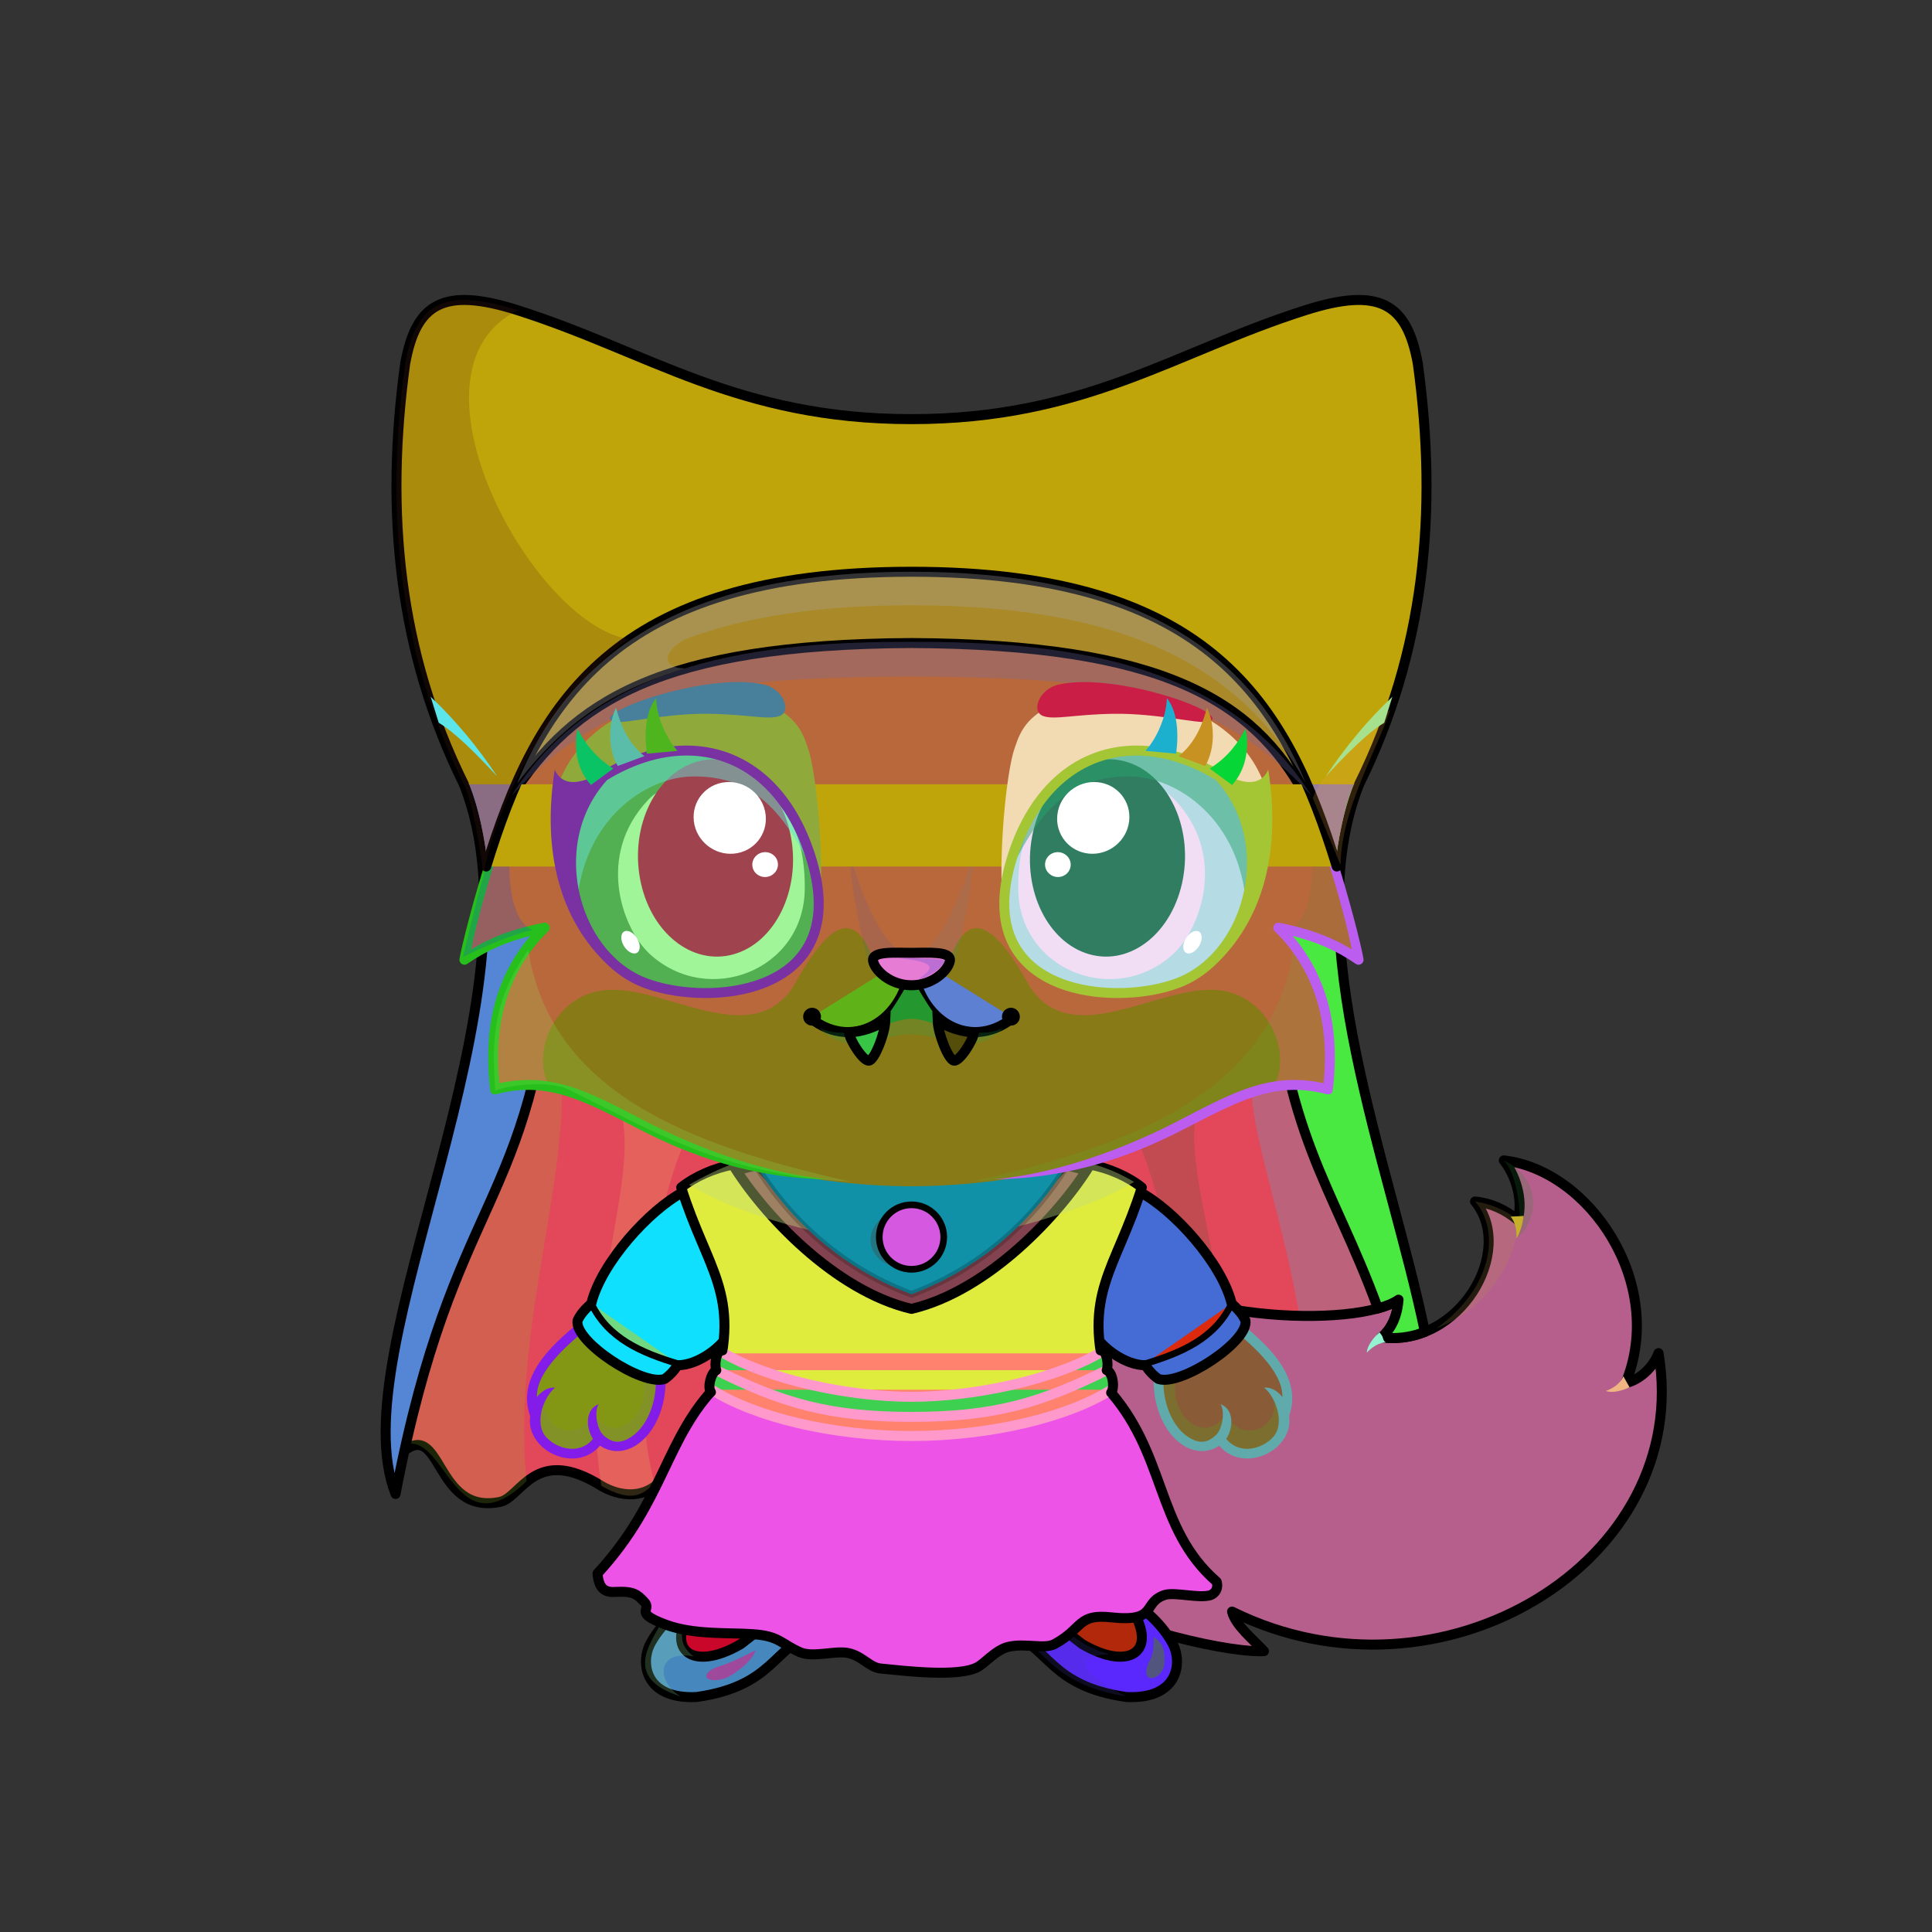 <?xml version="1.0" encoding="UTF-8"?><!DOCTYPE svg PUBLIC "-//W3C//DTD SVG 1.1//EN" "http://www.w3.org/Graphics/SVG/1.1/DTD/svg11.dtd"><!-- Creator: CorelDRAW 2017 --><svg xmlns="http://www.w3.org/2000/svg" xmlns:xlink="http://www.w3.org/1999/xlink" xml:space="preserve" width="290mm" height="290mm" version="1.1" style="shape-rendering:geometricPrecision; text-rendering:geometricPrecision; image-rendering:optimizeQuality; fill-rule:evenodd; clip-rule:evenodd" viewBox="0 0 29000 29000">
 <rect x="0" y="0" width="29000" height="29000" fill="#333333" stroke="none"/>
 <defs>
  <style type="text/css">
   <![CDATA[
    .str2 {stroke:black;stroke-width:100;stroke-miterlimit:22.926;stroke-opacity:0.2}
    .str4 {stroke:black;stroke-width:100;stroke-miterlimit:22.926}
    .str3 {stroke:black;stroke-width:100;stroke-miterlimit:22.926}
    .str1 {stroke:#7F3562;stroke-width:100;stroke-miterlimit:22.926}
    .str8 {stroke:black;stroke-width:150;stroke-miterlimit:22.926}
    .str6 {stroke:#CCA7CB;stroke-width:100;stroke-linecap:round;stroke-linejoin:round;stroke-miterlimit:22.926}
    .str5 {stroke:black;stroke-width:150;stroke-linecap:round;stroke-linejoin:round;stroke-miterlimit:22.926}
    .str0 {stroke:black;stroke-width:150;stroke-linecap:round;stroke-linejoin:round;stroke-miterlimit:22.926}
    .str7 {stroke:#FF99CC;stroke-width:150;stroke-linecap:round;stroke-linejoin:round;stroke-miterlimit:22.926}
    .fil6 {fill:none}
    .fil23 {fill:none}
    .fil7 {fill:black}
    .fil51 {fill:#1A1A1A}
    .fil50 {fill:#1F110C}
    .fil29 {fill:#BD7E45}
    .fil16 {fill:#DF8436}
    .fil42 {fill:#FFCCCC}
    .fil41 {fill:#FFD4FE}
    .fil28 {fill:white}
    .fil9 {fill:black;fill-rule:nonzero}
    .fil46 {fill:black;fill-opacity:0.102}
    .fil5 {fill:white;fill-opacity:0.102}
    .fil4 {fill:black;fill-opacity:0.2}
    .fil1 {fill:#80000F;fill-opacity:0.2}
    .fil52 {fill:white;fill-opacity:0.2}
    .fil26 {fill:black;fill-opacity:0.302}
    .fil15 {fill:#A6005E;fill-opacity:0.302}
    .fil22 {fill:black;fill-opacity:0.4}
    .fil43 {fill:#80000F;fill-opacity:0.4}
    .fil12 {fill:#A6005E;fill-opacity:0.4}
    .fil11 {fill:white;fill-opacity:0.4}
    .fil58 {fill:black;fill-opacity:0.502}
    .fil33 {fill:white;fill-opacity:0.502}
    .fil54 {fill:black;fill-rule:nonzero;fill-opacity:0.502}
    .fil27 {fill:white;fill-opacity:0.702}
    .fil49 {fill:url(#id0)}
    .fil47 {fill:url(#id1)}
    .fil17 {fill:url(#id2)}
    .fil48 {fill:url(#id3)}
    .fil21 {fill:url(#id4)}
    .fil18 {fill:url(#id5)}
    .fil53 {fill:url(#id6)}
    .fil45 {fill:url(#id7)}
    .fil14 {fill:url(#id8)}
    .fil44 {fill:url(#id9)}
    .fil0 {fill:url(#id10)}
    .fil10 {fill:url(#id11)}
    .fil8 {fill:url(#id12)}
    .fil13 {fill:url(#id13)}
    .fil31 {fill:url(#id14)}
    .fil25 {fill:url(#id15)}
    .fil2 {fill:url(#id16)}
    .fil3 {fill:url(#id17)}
    .fil59 {fill:url(#id18)}
    .fil61 {fill:url(#id19)}
    .fil30 {fill:url(#id20)}
    .fil55 {fill:url(#id21)}
    .fil34 {fill:url(#id22)}
    .fil57 {fill:url(#id23)}
    .fil60 {fill:url(#id24)}
    .fil36 {fill:url(#id25)}
    .fil35 {fill:url(#id26)}
    .fil56 {fill:url(#id27)}
    .fil39 {fill:url(#id28)}
    .fil38 {fill:url(#id29)}
    .fil19 {fill:url(#id30)}
    .fil32 {fill:url(#id31)}
    .fil40 {fill:url(#id32)}
    .fil20 {fill:url(#id33)}
    .fil37 {fill:url(#id34)}
    .fil24 {fill:url(#id35)}
   ]]>
  </style>
  <linearGradient id="id0" gradientUnits="userSpaceOnUse" x1="10312.35" y1="14518.96" x2="10312.36" y2="10451.24">
   <stop offset="0" style="stop-opacity:1; stop-color:#DE8335"/>
   <stop offset="1" style="stop-opacity:1; stop-color:#FFD09E"/>
  </linearGradient>
  <linearGradient id="id1" gradientUnits="userSpaceOnUse" x1="13638.37" y1="6523.77" x2="13638.36" y2="11940.65">
   <stop offset="0" style="stop-opacity:1; stop-color:#BB00FF"/>
   <stop offset="1" style="stop-opacity:1; stop-color:#E499FF"/>
  </linearGradient>
  <linearGradient id="id2" gradientUnits="userSpaceOnUse" x1="10611.22" y1="19176.33" x2="16752.64" y2="19176.33">
   <stop offset="0" style="stop-opacity:1; stop-color:#FF1FA9"/>
   <stop offset="0.42" style="stop-opacity:1; stop-color:#FF57B1"/>
   <stop offset="0.702" style="stop-opacity:1; stop-color:#FF7ABD"/>
   <stop offset="1" style="stop-opacity:1; stop-color:#FF26AC"/>
  </linearGradient>
  <linearGradient id="id3" gradientUnits="userSpaceOnUse" x1="5962.77" y1="8669.49" x2="21401.07" y2="8669.49">
   <stop offset="0" style="stop-opacity:1; stop-color:#FFA8A8"/>
   <stop offset="0.369" style="stop-opacity:1; stop-color:#FFD0D0"/>
   <stop offset="0.631" style="stop-opacity:1; stop-color:#FFEBEB"/>
   <stop offset="1" style="stop-opacity:1; stop-color:#FFD9D9"/>
  </linearGradient>
  <linearGradient id="id4" gradientUnits="userSpaceOnUse" x1="12083.24" y1="19181.45" x2="15280.61" y2="16786.26">
   <stop offset="0" style="stop-opacity:1; stop-color:#9200C7"/>
   <stop offset="0.49" style="stop-opacity:1; stop-color:#C933FF"/>
   <stop offset="0.761" style="stop-opacity:1; stop-color:#ECB8FF"/>
   <stop offset="1" style="stop-opacity:1; stop-color:#C933FF"/>
  </linearGradient>
  <linearGradient id="id5" gradientUnits="userSpaceOnUse" x1="10225.18" y1="19378.15" x2="17138.68" y2="19378.15">
   <stop offset="0" style="stop-opacity:1; stop-color:#FF82FD"/>
   <stop offset="0.42" style="stop-opacity:1; stop-color:#FFADFB"/>
   <stop offset="0.671" style="stop-opacity:1; stop-color:#FCCDFA"/>
   <stop offset="0.89" style="stop-opacity:1; stop-color:#FFAFFE"/>
   <stop offset="1" style="stop-opacity:1; stop-color:#FFA8FE"/>
  </linearGradient>
  <linearGradient id="id6" gradientUnits="userSpaceOnUse" xlink:href="#id0" x1="17045.84" y1="14518.96" x2="17045.85" y2="10451.24">
  </linearGradient>
  <linearGradient id="id7" gradientUnits="userSpaceOnUse" x1="13681.92" y1="17806.18" x2="13681.92" y2="13931.6">
   <stop offset="0" style="stop-opacity:1; stop-color:#FCC78D"/>
   <stop offset="0.702" style="stop-opacity:1; stop-color:#FFE6CC"/>
   <stop offset="1" style="stop-opacity:1; stop-color:white"/>
  </linearGradient>
  <linearGradient id="id8" gradientUnits="userSpaceOnUse" x1="8795.61" y1="18556.72" x2="10740.56" y2="20044.67">
   <stop offset="0" style="stop-opacity:1; stop-color:#FF009D"/>
   <stop offset="0.631" style="stop-opacity:1; stop-color:#FF8AC5"/>
   <stop offset="1" style="stop-opacity:1; stop-color:#FF009D"/>
  </linearGradient>
  <linearGradient id="id9" gradientUnits="userSpaceOnUse" x1="13681.92" y1="17755.41" x2="13681.92" y2="7384.8">
   <stop offset="0" style="stop-opacity:1; stop-color:#802F00"/>
   <stop offset="0.369" style="stop-opacity:1; stop-color:#C25400"/>
   <stop offset="1" style="stop-opacity:1; stop-color:#FFBA70"/>
  </linearGradient>
  <linearGradient id="id10" gradientUnits="userSpaceOnUse" x1="13724.17" y1="11513.17" x2="13724.18" y2="22596.47">
   <stop offset="0" style="stop-opacity:1; stop-color:#730032"/>
   <stop offset="1" style="stop-opacity:1; stop-color:#FF8282"/>
  </linearGradient>
  <linearGradient id="id11" gradientUnits="userSpaceOnUse" x1="16703.91" y1="20200.08" x2="18487.6" y2="18401.31">
   <stop offset="0" style="stop-opacity:1; stop-color:#FF009D"/>
   <stop offset="0.42" style="stop-opacity:1; stop-color:#FF76CA"/>
   <stop offset="0.529" style="stop-opacity:1; stop-color:#FFABDF"/>
   <stop offset="1" style="stop-opacity:1; stop-color:#FF87D1"/>
  </linearGradient>
  <linearGradient id="id12" gradientUnits="userSpaceOnUse" x1="17322.93" y1="19767.76" x2="19101.62" y2="21323.04">
   <stop offset="0" style="stop-opacity:1; stop-color:#A13B00"/>
   <stop offset="1" style="stop-opacity:1; stop-color:#FFBA70"/>
  </linearGradient>
  <linearGradient id="id13" gradientUnits="userSpaceOnUse" xlink:href="#id12" x1="10003.94" y1="19798.74" x2="8186.83" y2="21292.06">
  </linearGradient>
  <linearGradient id="id14" gradientUnits="userSpaceOnUse" x1="16123.72" y1="23184.82" x2="16123.72" y2="25134.89">
   <stop offset="0" style="stop-opacity:1; stop-color:#AD3F00"/>
   <stop offset="1" style="stop-opacity:1; stop-color:#FFBA70"/>
  </linearGradient>
  <linearGradient id="id15" gradientUnits="userSpaceOnUse" x1="13291.22" y1="18760.8" x2="14072.87" y2="18376.6">
   <stop offset="0" style="stop-opacity:1; stop-color:#9E7400"/>
   <stop offset="0.141" style="stop-opacity:1; stop-color:#9E7400"/>
   <stop offset="0.459" style="stop-opacity:1; stop-color:#FFCC00"/>
   <stop offset="0.69" style="stop-opacity:1; stop-color:#FBC32C"/>
   <stop offset="0.839" style="stop-opacity:1; stop-color:#FFF6DB"/>
   <stop offset="1" style="stop-opacity:1; stop-color:#FFCC00"/>
  </linearGradient>
  <linearGradient id="id16" gradientUnits="userSpaceOnUse" x1="15724.85" y1="23771.38" x2="22488.46" y2="17500.32">
   <stop offset="0" style="stop-opacity:1; stop-color:#802F00"/>
   <stop offset="0.439" style="stop-opacity:1; stop-color:#C25400"/>
   <stop offset="1" style="stop-opacity:1; stop-color:#FFBA70"/>
  </linearGradient>
  <linearGradient id="id17" gradientUnits="userSpaceOnUse" x1="21334.33" y1="21194.27" x2="24927.26" y2="18650.34">
   <stop offset="0" style="stop-opacity:1; stop-color:#E6E6E6"/>
   <stop offset="0.631" style="stop-opacity:1; stop-color:#FEFEFE"/>
   <stop offset="1" style="stop-opacity:1; stop-color:#FEFEFE"/>
  </linearGradient>
  <linearGradient id="id18" gradientUnits="userSpaceOnUse" x1="16933.5" y1="11265.79" x2="16933.5" y2="14906.09">
   <stop offset="0" style="stop-opacity:1; stop-color:#101614"/>
   <stop offset="1" style="stop-opacity:1; stop-color:#FFBD7A"/>
  </linearGradient>
  <linearGradient id="id19" gradientUnits="userSpaceOnUse" x1="16623.76" y1="11396.28" x2="16623.76" y2="14359.14">
   <stop offset="0" style="stop-opacity:1; stop-color:black"/>
   <stop offset="0.349" style="stop-opacity:1; stop-color:black"/>
   <stop offset="1" style="stop-opacity:1; stop-color:#4D2E00"/>
  </linearGradient>
  <linearGradient id="id20" gradientUnits="userSpaceOnUse" x1="10182.23" y1="25267.35" x2="11998.56" y2="23963.36">
   <stop offset="0" style="stop-opacity:1; stop-color:#FF82C1"/>
   <stop offset="1" style="stop-opacity:1; stop-color:#FFD6EB"/>
  </linearGradient>
  <linearGradient id="id21" gradientUnits="userSpaceOnUse" xlink:href="#id18" x1="10430.34" y1="11265.79" x2="10430.34" y2="14906.09">
  </linearGradient>
  <linearGradient id="id22" gradientUnits="userSpaceOnUse" x1="14485.29" y1="20510.8" x2="12763.83" y2="25405.64">
   <stop offset="0" style="stop-opacity:1; stop-color:#EA9FF1"/>
   <stop offset="1" style="stop-opacity:1; stop-color:#FEDAFF"/>
  </linearGradient>
  <linearGradient id="id23" gradientUnits="userSpaceOnUse" xlink:href="#id19" x1="10740.08" y1="11396.28" x2="10740.08" y2="14359.14">
  </linearGradient>
  <linearGradient id="id24" gradientUnits="userSpaceOnUse" x1="15283.7" y1="13215.59" x2="18087.13" y2="13215.59">
   <stop offset="0" style="stop-opacity:1; stop-color:#FFCA7A"/>
   <stop offset="0.478" style="stop-opacity:1; stop-color:#FFE5BF"/>
   <stop offset="1" style="stop-opacity:1; stop-color:#EBC286"/>
  </linearGradient>
  <linearGradient id="id25" gradientUnits="userSpaceOnUse" x1="15587.16" y1="22271.02" x2="17515.35" y2="23263.58">
   <stop offset="0" style="stop-opacity:1; stop-color:#F0B6F9"/>
   <stop offset="1" style="stop-opacity:1; stop-color:#FCE6FF"/>
  </linearGradient>
  <linearGradient id="id26" gradientUnits="userSpaceOnUse" x1="8969.16" y1="23065.14" x2="18279.97" y2="23065.14">
   <stop offset="0" style="stop-opacity:1; stop-color:#FFA8FE"/>
   <stop offset="0.22" style="stop-opacity:1; stop-color:#F2A4F1"/>
   <stop offset="0.4" style="stop-opacity:1; stop-color:#FFD1FE"/>
   <stop offset="0.69" style="stop-opacity:1; stop-color:#FFD1FE"/>
   <stop offset="1" style="stop-opacity:1; stop-color:#FFA8FE"/>
  </linearGradient>
  <linearGradient id="id27" gradientUnits="userSpaceOnUse" xlink:href="#id24" x1="9276.72" y1="13215.59" x2="12080.14" y2="13215.59">
  </linearGradient>
  <linearGradient id="id28" gradientUnits="userSpaceOnUse" x1="10428.62" y1="20605.94" x2="9856.49" y2="24048.07">
   <stop offset="0" style="stop-opacity:1; stop-color:#E278D9"/>
   <stop offset="1" style="stop-opacity:1; stop-color:#FAC5FF"/>
  </linearGradient>
  <linearGradient id="id29" gradientUnits="userSpaceOnUse" xlink:href="#id28" x1="11785.22" y1="21413.82" x2="11088.69" y2="24508.9">
  </linearGradient>
  <linearGradient id="id30" gradientUnits="userSpaceOnUse" x1="10225.18" y1="19230.9" x2="16531.13" y2="19230.9">
   <stop offset="0" style="stop-opacity:1; stop-color:#E856DC"/>
   <stop offset="0.459" style="stop-opacity:1; stop-color:#FEB9FB"/>
   <stop offset="0.71" style="stop-opacity:1; stop-color:#FDBFFA"/>
   <stop offset="1" style="stop-opacity:1; stop-color:#E278D9"/>
  </linearGradient>
  <linearGradient id="id31" gradientUnits="userSpaceOnUse" xlink:href="#id20" x1="15365.28" y1="25267.34" x2="17181.6" y2="23963.35">
  </linearGradient>
  <linearGradient id="id32" gradientUnits="userSpaceOnUse" x1="13448.36" y1="22910.08" x2="11881.3" y2="23551.6">
   <stop offset="0" style="stop-opacity:1; stop-color:#F7B6F9"/>
   <stop offset="1" style="stop-opacity:1; stop-color:#FED9FF"/>
  </linearGradient>
  <linearGradient id="id33" gradientUnits="userSpaceOnUse" x1="15636.14" y1="20021.92" x2="15491.28" y2="18144.41">
   <stop offset="0" style="stop-opacity:1; stop-color:#FFCCFC"/>
   <stop offset="1" style="stop-opacity:1; stop-color:#FFD4FD"/>
  </linearGradient>
  <linearGradient id="id34" gradientUnits="userSpaceOnUse" x1="15438.68" y1="23547.17" x2="14677.62" y2="24408.78">
   <stop offset="0" style="stop-opacity:1; stop-color:#F0B6F9"/>
   <stop offset="1" style="stop-opacity:1; stop-color:#FFFDF9"/>
  </linearGradient>
  <radialGradient id="id35" gradientUnits="userSpaceOnUse" gradientTransform="matrix(1.389 -0 -0 1.389 -5372 -7172)" cx="13814.34" cy="18442.96" r="172.3" fx="13814.34" fy="18442.96">
   <stop offset="0" style="stop-opacity:1; stop-color:#FEFEFE"/>
   <stop offset="1" style="stop-opacity:1; stop-color:#00C9E8"/>
  </radialGradient>
 </defs>
 <g id="HeadBack">
 <animateTransform type="translate" values="0;0 200;0;0 200;0;0 200;0;0 200;0" dur="10" repeatCount="indefinite" additive="sum" attributeName="transform"/>
  <g id="_2231192065168">
   <path class="fil0 str0" d="M13681.93 21826.56c-1240.04,-34.08 -2363.16,120.25 -3698.68,329.32 -279.9,372.74 -684.07,307 -956.68,147.81 -995.99,-621.94 -1201.44,174.03 -1519.53,239.85 -1001.12,207.14 -861.47,-1284.63 -1485.27,-729.39 566.66,-4457.46 2038.44,-7202.34 1282.15,-10300.98l6378.01 0 6378.01 0c-756.29,3098.64 799.98,6453.93 1366.64,10911.39 -447.24,629.74 -4783.01,-679.39 -7744.65,-598z" style="fill:#e3485a"/>
   <path class="fil1" d="M7980.89 16318.44c-123.42,1145.64 -1276.87,2375.31 -1889.58,5363.8 598.37,-171.72 743.16,1595.66 1812.64,550.51 -208.73,-2071.57 543.09,-4252.25 531.23,-5851.07 -236.83,-73.78 -230.99,-89.36 -454.29,-63.24z" style="fill:#8ebc2c"/>
   <path class="fil1" d="M9325.05 16687.74c277.86,1176.51 -698.27,3022.52 -298.48,5615.95 456.01,257.03 616.86,136.7 798.04,-39.95 -394.82,-1432.07 -63.81,-3914.26 433.29,-5081.04 -127.58,-46.31 -729.45,-384.9 -932.85,-494.96z" style="fill:#efc567"/>
   <path class="fil1" d="M19382.93 16318.44c123.42,1145.64 1276.87,2375.31 1889.58,5363.8 -921.68,92.84 -520.91,1263.04 -1706.8,693.5 412.46,-2217.01 -721.1,-4844.1 -777.22,-5949.14 236.83,-73.78 371.14,-134.28 594.44,-108.16z" style="fill:#1fcafe"/>
   <path class="fil1" d="M17946.26 16735.45c-172.03,1176.51 790.78,2974.81 390.99,5568.24 -319.86,-48.42 -502.55,-77.31 -771.58,-119.33 394.82,-1432.07 37.35,-3834.88 -459.75,-5001.66 127.58,-46.31 636.94,-337.19 840.34,-447.25z" style="fill:#3b572f"/>
  </g>
 </g>
 <g id="Tail">
  <g id="_2231192096208">
   <path class="fil2" d="M16330.45 18704.31c1163.69,1179.32 4053.82,1230.44 4662.07,804.11 -15.52,212.25 -89.83,433.8 -260.52,565.64 1177.19,151.83 2019.97,-1296.95 1408.92,-2038.93 229.65,20.94 446.26,115.28 639.83,276.78 92.79,-326.71 -51.05,-700.09 -208.23,-893.84 1283.19,145.14 2441.07,1848.39 1828.83,3342.09 180.5,-36.95 403.52,-207.13 493.74,-449.65 526.49,3121.76 -3264.69,5431.57 -6401.48,3879.9 48.12,204.91 322.74,424.78 479.08,593.78 -869.38,55.9 -6300.67,-1177.56 -5770.26,-4681.6 -255.45,-369.19 2769.51,-1945.57 3128.02,-1398.28z" style="fill:#4bd010"/>
   <path class="fil3" d="M22394.88 20284.44c-304.08,369.84 -212.91,819.75 -632.1,1133.8 549.21,167.58 995.02,-194.04 1426.79,-360.41 -63.14,418.41 81.61,740.98 -105.9,1161.43 357.94,-20.81 743.53,-165.52 1125.16,-668.06 -2.88,398.65 277.95,764.9 280.47,1025.66 379.4,-659.17 546.19,-1433.85 405.79,-2266.36 -90.22,242.53 -313.23,412.71 -493.73,449.66 612.23,-1493.7 -545.65,-3196.94 -1828.84,-3342.09 157.18,193.76 301.02,567.12 208.23,893.84 -193.58,-161.5 -410.18,-255.83 -639.82,-276.78 593.26,882.49 -294.16,1971.21 -1082.1,2025.12 487.16,384.08 965.35,206.09 1336.05,224.19z" style="fill:#b763df"/>
   <path class="fil4" d="M24325.96 22834.19c-1136.86,1641.32 -3643.67,2438.88 -5832.35,1356.22 48.12,204.91 322.74,424.78 479.08,593.78 -783.91,50.41 -5276.07,-947.8 -5763.09,-3713.33 2151.78,2637.01 10641.86,4316.72 11685.49,-760.36 142,158.74 113.53,1739.47 -569.13,2523.69z" style="fill:#34c4e9"/>
   <path class="fil5" d="M16561.88 19970.92c1480.26,539.11 3136,547.46 4170.12,103.14 198.58,-212.74 226.51,-362.93 260.52,-565.64 -1964.79,718.23 -3904.93,-345.64 -4543.37,-620.91 -97.96,454.93 -170.41,860.08 112.73,1083.41z" style="fill:#5557a4"/>
   <path class="fil6 str0" d="M16330.45 18704.31c1163.69,1179.32 4053.82,1230.44 4662.07,804.11 -15.52,212.25 -89.83,433.8 -260.52,565.64 1177.19,151.83 2019.97,-1296.95 1408.92,-2038.93 229.65,20.94 446.26,115.28 639.83,276.78 92.79,-326.71 -51.05,-700.09 -208.23,-893.84 1283.19,145.14 2441.07,1848.39 1828.83,3342.09 180.5,-36.95 403.52,-207.13 493.74,-449.65 526.49,3121.76 -3264.69,5431.57 -6401.48,3879.9 48.12,204.91 322.74,424.78 479.08,593.78 -869.38,55.9 -6300.67,-1177.56 -5770.26,-4681.6 -255.45,-369.19 2769.51,-1945.57 3128.02,-1398.28z" style="fill:#b65f8d"/>
  </g>
  <path class="fil4" d="M21560.86 19938.94c897.17,-645.44 935.26,-1509.72 580.07,-1903.81 253.92,38.09 464.56,133.86 639.82,276.78 27.26,398.84 -316.71,1285.51 -1219.89,1627.03z" style="fill:#b89049"/>
  <path class="fil4" d="M22763.88 18589.34c111.56,-226.76 19.95,-967.12 -191.36,-1171.27 563.51,263.51 538.74,886.3 191.36,1171.27z" style="fill:#2b862d"/>
  <path class="fil7" d="M24459.8 20822.52c-100.07,50.29 -260,93.76 -355.49,56.1 79.64,-26.12 224.05,-105.17 262.06,-222.13l93.43 166.03z" style="fill:#f0b582"/>
  <path class="fil7" d="M22871.33 18251.49c-14.4,111.07 -53.31,253.71 -107.45,337.85 -0.35,-133.37 -12.34,-230 -87.91,-327.02l195.36 -10.83z" style="fill:#c6af29"/>
  <path class="fil7" d="M20706.79 19998.94c-85.38,72.48 -187.86,202.73 -190.48,305.35 55.15,-63.12 184.32,-165.19 306.84,-154.5l-116.36 -150.85z" style="fill:#94f4d1"/>
 </g>
 <g id="Body">
  <g id="_2230916694864">
  <animateTransform type="translate" values="0;0 100;0;0 100;0;0 100;0;0 100;0" dur="10" repeatCount="indefinite" additive="sum" attributeName="transform"/>
   <path class="fil8" d="M17391.13 20644.98c-36.74,795.97 536.28,1302.73 917.54,954.89 300.42,470.93 1047.9,122.53 959.11,-346.67 240.75,-634.23 -517.64,-1244.03 -953.73,-1586.93 -129.33,-155.34 -205.83,-273.82 -278.19,-399.04 16.97,326.08 -300.16,151.16 -507.25,68.83 111.33,216.67 22.85,587.17 -417.99,535.21 95.26,133.38 203.75,471.1 26.58,573.2 51.88,46.39 226.34,169.46 253.93,200.51z" style="fill:#895c37"/>
   <path class="fil4" d="M17391.13 20644.98c-36.74,795.97 536.28,1302.73 917.54,954.89 300.42,470.93 1047.9,122.53 959.11,-346.67 15.49,-40.82 26.77,-81.52 34.34,-122.07 -52.1,-54.28 -116.36,-106.43 -194.64,-155.27 140.57,439.83 -471.97,729.95 -702.94,245.9 -314.9,466.96 -756.79,67.5 -765.36,-340.45 -3.67,-175.14 -7.12,-286.41 -49.12,-362.24 -49.44,-89.26 -173.37,-162.34 -359.05,-302.33 5.76,96.17 -17.55,183.78 -93.81,227.73 51.88,46.39 226.34,169.46 253.93,200.51z" style="fill:#45b60f"/>
   <path class="fil9" d="M18406.68 21598.56c103.57,-158.04 125.36,-438.22 -85.63,-522.36 72.13,117.77 25.01,375.68 -66.89,462.6 -134.23,126.97 -256.32,134.84 -418.52,30.81 -90.12,-57.81 -173.22,-150.64 -238.2,-271 -90.33,-167.32 -144.82,-386.1 -134.88,-637.22 1.53,-21.1 -6.1,-51.75 -22.7,-67.38 -51.09,-47.96 -200.41,-153.19 -251.12,-190.34 -32.42,-23.77 -84.47,-10.66 -108.23,21.76 -23.76,32.42 -9.74,72.13 22.68,95.89 42.09,30.84 170.68,137.92 213.02,168.85 -4.92,264.62 55.53,496.89 152.99,677.4 76.94,142.53 177.39,253.77 287.78,324.58 172.88,110.87 372.87,124.01 544.69,7.67 98.21,117.19 225.68,176.09 358.2,189.71 204.45,21.01 420.55,-67.4 557.04,-219.95 99.8,-111.53 155.99,-255.76 132.78,-413.36 223.42,-630.79 -398.79,-1134.42 -839.62,-1491.12 -101.88,-81.91 -130.4,-143.01 -200.63,-248.22 -22.34,-33.37 -232.39,-290.13 -265.75,-267.78 -33.36,22.34 -42.29,67.51 -19.95,100.88 86.94,128.71 148.84,222.29 187.2,281.64 63.71,98.57 105.72,165.61 207.37,248.12 345.89,279.88 841.26,694.56 830.36,1091.33 -50.79,-68.5 -152.98,-154.01 -272.37,-141.94 185.76,155.75 312.86,546.7 132.33,743.57 -106.74,116.39 -276.07,188.27 -433.93,172.07 -99.31,-10.21 -194.96,-55.5 -268.02,-146.21z" style="fill:#61aaab"/>
   <path class="fil10" d="M16532.91 20136.42c130.27,210.18 367.19,357.4 661.4,356.81 50.43,85.68 138.22,170.39 194.81,205.78 331.79,111.76 1356.64,-559.91 1305.64,-876.28 -45.17,-99.86 -116.47,-173.99 -206.92,-256.74 -147.77,-606.78 -869.8,-1408.74 -1384.46,-1676.02 -278.58,510.53 -744.75,1143.17 -570.47,2246.45z" style="fill:#178b93"/>
   <path class="fil11" d="M16929.88 18400.77c88.72,-165.75 116.48,-322.85 208.78,-576.94 722.79,534.85 1035.23,1005.25 1349.18,1742.16 108.93,72.28 131.69,103.2 206.92,256.74 -18.02,111.43 -142.43,369.57 -307.96,449.7 -6.79,-88.75 -76.9,-309.8 -185.25,-312.17 -109.94,-627.13 -1029.42,-1509.57 -1271.67,-1559.49z" style="fill:#915b10"/>
   <path class="fil12" d="M16556.12 19376.85c-66.05,148.47 -82.32,589.62 -23.21,759.57 163.61,209.93 553.77,325.69 652.56,334.76 40.23,81.32 113.17,161.05 260.15,239.01 72.04,25.74 169.17,10.64 323.91,-59.27 -84.36,-28.37 -250.51,-194.88 -226.2,-300.49 -573.27,-148.49 -897.1,-743.39 -987.21,-973.58z" style="fill:#5e2608"/>
   <path class="fil6 str1" d="M18604.75 19683.8c-252.22,526.76 -754.75,761.02 -1307.24,912.34" style="fill:#d24ba4"/>
   <path class="fil6 str0" d="M16432.91 20036.42c130.27,210.18 467.19,457.4 761.4,456.81 50.43,85.68 138.22,170.39 194.81,205.78 331.79,111.76 1356.64,-559.91 1305.64,-876.28 -45.17,-99.86 -116.47,-173.99 -206.92,-256.74 -147.77,-606.78 -869.8,-1408.74 -1384.46,-1676.02 -278.58,510.53 -844.75,1043.17 -670.47,2146.45z" style="fill:#456bd5"/>
   <g>
    <path class="fil13" d="M9916.53 20644.98c36.74,795.97 -536.28,1302.73 -917.54,954.89 -300.42,470.93 -1047.9,122.53 -959.11,-346.67 -240.75,-634.23 517.64,-1244.03 953.73,-1586.93 129.33,-155.34 205.83,-273.82 278.19,-399.04 -16.97,326.08 300.16,151.16 507.25,68.83 -111.33,216.67 -22.85,587.17 417.99,535.21 -95.26,133.38 -203.75,471.1 -26.58,573.2 -51.88,46.39 -226.34,169.46 -253.93,200.51z" style="fill:#849715"/>
    <path class="fil4" d="M9916.53 20644.98c36.74,795.97 -536.28,1302.73 -917.54,954.89 -300.42,470.93 -1047.9,122.53 -959.11,-346.67 -15.49,-40.82 -26.77,-81.52 -34.34,-122.07 52.1,-54.28 116.36,-106.43 194.64,-155.27 -140.57,439.83 471.97,729.95 702.94,245.9 314.9,466.96 756.79,67.5 765.36,-340.45 3.67,-175.14 7.12,-286.41 49.12,-362.24 49.44,-89.26 173.37,-162.34 359.05,-302.33 -5.76,96.17 17.55,183.78 93.81,227.73 -51.88,46.39 -226.34,169.46 -253.93,200.51z" style="fill:#7e8072"/>
    <path class="fil9" d="M8900.98 21598.56c-103.57,-158.04 -125.36,-438.22 85.63,-522.36 -72.13,117.77 -25.01,375.68 66.89,462.6 134.23,126.97 256.32,134.84 418.52,30.81 90.12,-57.81 173.22,-150.64 238.2,-271 90.33,-167.32 144.82,-386.1 134.88,-637.22 -1.53,-21.1 6.1,-51.75 22.7,-67.38 51.09,-47.96 200.41,-153.19 251.12,-190.34 32.42,-23.77 84.47,-10.66 108.23,21.76 23.76,32.42 9.74,72.13 -22.68,95.89 -42.09,30.84 -170.68,137.92 -213.02,168.85 4.92,264.62 -55.53,496.89 -152.99,677.4 -76.94,142.53 -177.39,253.77 -287.78,324.58 -172.88,110.87 -372.87,124.01 -544.69,7.67 -98.21,117.19 -225.68,176.09 -358.2,189.71 -204.45,21.01 -420.55,-67.4 -557.04,-219.95 -99.8,-111.53 -155.99,-255.76 -132.78,-413.36 -223.42,-630.79 398.79,-1134.42 839.62,-1491.12 101.88,-81.91 130.4,-143.01 200.63,-248.22 22.34,-33.37 232.39,-290.13 265.75,-267.78 33.36,22.34 42.29,67.51 19.95,100.88 -86.94,128.71 -148.84,222.29 -187.2,281.64 -63.71,98.57 -105.72,165.61 -207.37,248.12 -345.89,279.88 -841.26,694.56 -830.36,1091.33 50.79,-68.5 152.98,-154.01 272.37,-141.94 -185.76,155.75 -312.86,546.7 -132.33,743.57 106.74,116.39 276.07,188.27 433.93,172.07 99.31,-10.21 194.96,-55.5 268.02,-146.21z" style="fill:#831be9"/>
   </g>
   <path class="fil14" d="M10830.93 20136.42c-130.27,210.18 -367.19,357.4 -661.4,356.81 -50.43,85.68 -138.22,170.39 -194.81,205.78 -331.79,111.76 -1356.64,-559.91 -1305.64,-876.28 45.17,-99.86 116.47,-173.99 206.92,-256.74 147.77,-606.78 869.8,-1408.74 1384.46,-1676.02 278.58,510.53 744.75,1143.17 570.47,2246.45z" style="fill:#709b10"/>
   <path class="fil15" d="M10415.94 18288.84c-88.72,-165.75 -98.46,-210.92 -190.76,-465.01 -722.79,534.85 -1035.23,1005.25 -1349.18,1742.16 -108.93,72.28 -131.69,103.2 -206.92,256.74 18.02,111.43 142.43,369.57 307.96,449.7 6.79,-88.75 76.9,-309.8 185.25,-312.17 109.94,-627.13 984.94,-1654.57 1253.65,-1671.42z" style="fill:#6c507e"/>
   <path class="fil15" d="M10791.79 19387.37c66.06,148.47 119.02,667.38 59.91,837.33 -163.61,209.93 -574.56,237.41 -673.35,246.48 -40.23,81.32 -113.17,161.05 -260.15,239.01 -72.04,25.74 -169.17,10.64 -323.91,-59.27 84.36,-28.37 250.51,-194.88 226.2,-300.49 573.27,-148.49 881.2,-732.87 971.3,-963.06z" style="fill:#f6abb4"/>
   <path class="fil6 str1" d="M8759.07 19683.8c252.22,526.76 754.75,761.02 1307.24,912.34" style="fill:#adc660"/>
   <path class="fil6 str0" d="M10930.93 20036.42c-130.27,210.18 -467.19,457.4 -761.4,456.81 -50.43,85.68 -138.22,170.39 -194.81,205.78 -331.79,111.76 -1356.64,-559.91 -1305.64,-876.28 45.17,-99.86 116.47,-173.99 206.92,-256.74 147.77,-606.78 869.8,-1408.74 1384.46,-1676.02 278.58,510.53 844.75,1043.17 670.47,2146.45z" style="fill:#0fe0fd"/>
   <path class="fil16" d="M13653.83 20221.41c-937.08,0 -1927.68,-2758.88 -1899.17,-2813.36 326.81,53.3 1001.77,53.25 1899.17,53.58 897.4,-0.33 1572.36,-0.28 1899.17,-53.58 28.51,54.48 -962.09,2813.36 -1899.17,2813.36z" style="fill:#658172"/>
   <path class="fil17 str0" d="M15609.2 17408.05c-1284.83,691.34 -2569.64,696.26 -3854.54,0 -413.41,75.32 -794.33,176.43 -1143.44,302.81l3070.71 3233.74 3070.71 -3233.74c-349.11,-126.38 -730.03,-227.49 -1143.44,-302.81z" style="fill:#83424f"/>
   <path class="fil18" d="M10733.38 20774.77l2948.55 499.2 2948.55 -499.2c-390.54,-1370.67 114.36,-1696.64 508.2,-2950.94 -198.71,-159.93 -497.08,-291.88 -775.23,-341.5 -447.25,732.63 -1523.06,1891.98 -2681.52,2164.58 -1158.46,-272.6 -2234.27,-1431.95 -2681.52,-2164.58 -278.15,49.62 -576.52,181.57 -775.23,341.5 393.84,1254.3 898.74,1580.27 508.2,2950.94z" style="fill:#668b1e"/>
   <path class="fil19" d="M11402.5 18040.04l-402.45 -574.46c-222.65,69.3 -672.22,259.35 -774.87,358.25 426.56,901.98 763.6,1953.68 605.4,2490.97 690.09,359.43 1666.62,635.64 2851.34,681.42 1119.49,-73.9 2147.1,-280.85 2845.29,-670.85 -113.16,-286.65 -31.11,-737.13 3.92,-1091.64 -125.98,384.72 -259.61,753.82 -519.78,956.04 -562.69,336.96 -1380.7,486.42 -2330.15,472.94 -973.61,-13.82 -2138.79,-355.63 -2489.3,-925.28 60.43,-239.61 777.55,286.05 1402.17,198.92 -795,-447.5 -1324.4,-1146.42 -1191.57,-1896.31z" style="fill:#a6fc9e"/>
   <path class="fil20" d="M13681.93 19726.14c1722.03,-171.82 2737.68,-2036.68 2973.71,-484.9 127.31,-291.25 368.98,-1109.38 483.04,-1417.41l-110.2 -90.1c-325.24,226.34 -995.26,457.73 -1220.73,526.37 -751.26,714.65 -1215.63,1158.2 -2125.82,1466.04z" style="fill:#e7ba22"/>
   <path class="fil6 str0" d="M10733.38 20774.77l2948.55 599.2 2948.55 -599.2c-390.54,-1370.67 114.36,-1696.64 508.2,-2950.94 -198.71,-159.93 -497.08,-291.88 -775.23,-341.5 -447.25,732.63 -1523.06,1891.98 -2681.52,2164.58 -1158.46,-272.6 -2234.27,-1431.95 -2681.52,-2164.58 -278.15,49.62 -576.52,181.57 -775.23,341.5 393.84,1254.3 898.74,1580.27 508.2,2950.94z" style="fill:#dfeb3d"/>
   <path class="fil21" d="M13681.93 18793.18c838.23,-3.29 2053.28,-917.68 2421.06,-1470.55l-743 -148.1c-223.58,394.34 -901.38,1208.28 -1678.06,1247.99 -776.69,-39.71 -1454.49,-853.65 -1678.07,-1247.99l-743 148.1c367.78,552.87 1582.83,1467.26 2421.07,1470.55z" style="fill:#53f1f6"/>
   <path class="fil6 str0" d="M13681.93 18793.18c838.23,-3.29 2053.28,-917.68 2421.06,-1470.55l-743 -148.1c-223.58,394.34 -901.38,1208.28 -1678.06,1247.99 -776.69,-39.71 -1454.49,-853.65 -1678.07,-1247.99l-743 148.1c367.78,552.87 1582.83,1467.26 2421.07,1470.55z" style="fill:#02e815"/>
   <path class="fil22" d="M11015.29 17465.51c-154.21,48 -489.22,209.53 -672.76,318.83 702.21,424.4 2085.35,865 3341.26,866.83 956.59,-1.4 2551.17,-433.77 3339.4,-910.15 -192.68,-114.74 -404.89,-211.81 -652.27,-276.97 -917.59,199.15 -1803.04,298.78 -2688.48,298.8 -883.39,0.01 -1751.62,-99.12 -2667.15,-297.34z" style="fill:#c3e081"/>
   <path class="fil23 str2" d="M11347.41 17493.04c460.3,746.74 1218.05,1518.23 2334.52,1935.11 1116.47,-416.88 1874.22,-1188.37 2334.52,-1935.11" style="fill:#1091a8"/>
   <g>
    <path class="fil24" d="M13688.6 18883.06c173.61,0 314.35,-140.74 314.35,-314.36 0,-173.61 -140.74,-314.35 -314.35,-314.35 -173.61,0 -314.35,140.74 -314.35,314.35 0,173.62 140.74,314.36 314.35,314.36z" style="fill:#5bd16a"/>
    <path class="fil25" d="M13682.04 18133.22c120.26,0 229.13,48.75 307.93,127.55 78.81,78.81 127.56,187.68 127.56,307.93 0,120.25 -48.75,229.13 -127.56,307.93 -78.8,78.81 -187.67,127.56 -307.93,127.56 -120.25,0 -229.12,-48.75 -307.93,-127.56 -78.8,-78.8 -127.55,-187.68 -127.55,-307.93 0,-120.25 48.75,-229.12 127.55,-307.93 78.81,-78.8 187.68,-127.55 307.93,-127.55zm215.06 220.43c-55.01,-55.02 -131.06,-89.07 -215.06,-89.07 -83.99,0 -160.04,34.05 -215.05,89.07 -55.02,55.01 -89.07,131.06 -89.07,215.05 0,84 34.05,160.05 89.07,215.06 55.01,55.02 131.06,89.07 215.05,89.07 84,0 160.05,-34.05 215.06,-89.07 55.02,-55.01 89.07,-131.06 89.07,-215.06 0,-83.99 -34.05,-160.04 -89.07,-215.05z" style="fill:#a850c9"/>
    <path class="fil26" d="M13568.68 18286.42c-69.6,51.77 -114.79,134.78 -114.79,228.2 0,156.92 127.21,284.1 284.12,284.1 87.55,0 168.9,-40.08 222.3,-107.15 -91.83,146.25 -33.56,205.64 7.16,206.04 -50.45,52.17 -163.89,100.72 -229.74,113.53 -775.13,142.87 -928.18,-722.17 -197.64,-854.26 -50.44,59.72 -56.6,143.49 28.59,129.54z" style="fill:#513b29"/>
    <path class="fil27" d="M13908.29 18663.5c45.96,-94.95 -9.85,-281.18 -152.43,-331.07 -43.44,-15.19 -109.99,59.29 -52.96,90.74 117.6,64.83 185.27,157 205.39,240.33z" style="fill:#634c42"/>
    <path class="fil28" d="M13442.56 18525.5c21.85,-8.01 53.71,24.05 71.14,71.61 17.42,47.55 13.81,92.61 -8.05,100.62 -21.87,8 -53.73,-24.05 -71.15,-71.61 -17.42,-47.56 -13.82,-92.61 8.06,-100.62z" style="fill:#9e0aae"/>
    <path class="fil28" d="M13534.51 18730.3c7.36,-11.18 33.04,-7.27 57.35,8.73 24.32,16.01 38.06,38.06 30.7,49.25 -7.35,11.18 -33.03,7.26 -57.36,-8.75 -24.32,-16.01 -38.06,-38.06 -30.69,-49.23z" style="fill:#ed197e"/>
   </g>
   <path class="fil6 str3" d="M8876 19565.99c252.22,526.76 752.5,739.32 1302.35,905.19" style="fill:#6fd880"/>
   <path class="fil6 str4" d="M13682.04 18084.73c133.64,0 254.64,54.18 342.22,141.76 87.58,87.58 141.76,208.57 141.76,342.21 0,133.65 -54.18,254.64 -141.76,342.22 -87.58,87.58 -208.58,141.76 -342.22,141.76 -133.64,0 -254.63,-54.18 -342.21,-141.76 -87.58,-87.58 -141.76,-208.57 -141.76,-342.22 0,-133.64 54.18,-254.63 141.76,-342.21 87.58,-87.58 208.57,-141.76 342.21,-141.76z" style="fill:#d558e1"/>
   <path class="fil6 str3" d="M18487.84 19565.99c-252.22,526.76 -752.5,739.32 -1302.35,905.19" style="fill:#db2a0d"/>
  </g>
  <g id="_2230916686992">
   <g>
    <g>
     <path class="fil29" d="M10985.12 25052.16c453.45,-152.13 612.03,-415.3 1003.83,-686.08 209.99,-334.86 347.54,-504.38 471.36,-641.64 -344.37,-734.25 -2066.31,-731.49 -1735.96,84 -145.38,50.23 -472.94,461.28 -580.19,519.4 -221.26,119.9 -256.22,1092.4 840.96,724.32z" style="fill:#c8072b"/>
     <path class="fil30 str5" d="M12432.22 23755.9c-431.78,239.37 -857.2,564.94 -1310.97,921.54 -744.51,438.17 -1207.22,80.82 -653.93,-660.37 -287.16,96.53 -581.16,416.86 -705.54,654.54 -153.48,293.29 -79.18,838.16 693.59,801.4 1173.05,-166.28 1153.05,-772.34 1787.02,-964.64 266.7,-69.5 284.15,-752.47 189.83,-752.47z" style="fill:#4688be"/>
     <path class="fil31" d="M16378.72 25052.16c-453.45,-152.13 -612.03,-415.3 -1003.83,-686.08 -209.99,-334.86 -347.54,-504.38 -471.36,-641.64 344.37,-734.25 2066.31,-731.49 1735.96,84 145.38,50.23 472.94,461.28 580.19,519.4 221.26,119.9 256.22,1092.4 -840.96,724.32z" style="fill:#b2280b"/>
     <path class="fil32 str5" d="M14931.62 23755.9c431.78,239.37 857.2,564.94 1310.97,921.54 744.51,438.17 1207.22,80.82 653.93,-660.37 287.16,96.53 581.16,416.86 705.54,654.54 153.48,293.29 79.18,838.16 -693.59,801.4 -1173.05,-166.28 -1153.05,-772.34 -1787.02,-964.64 -266.7,-69.5 -284.15,-752.47 -189.83,-752.47z" style="fill:#5a27fd"/>
    </g>
    <g>
     <path class="fil33" d="M17314.56 24570.59c0,0 20.37,218.9 -50.13,340.67 -70.5,121.76 -76.24,226.29 -26.32,263.92 71.71,54.07 241.47,-52.52 241.99,-229.65 0.4,-134.03 3.27,-272.23 -165.54,-374.94z" style="fill:#4b8401"/>
     <path class="fil4" d="M16079.72 24533.8c170.46,159.5 446.67,266.87 574.82,295 -815.84,44.73 -39.63,494.94 250.88,632.63 -921.14,-136.44 -1183.73,-575.76 -1413.59,-757.73 254.2,4.95 432.2,-70.38 587.89,-169.9z" style="fill:#483fa7"/>
     <path class="fil33" d="M11342.72 24768.96c0,0 -326.8,174.22 -520.08,234.37 -46.05,16.35 -245.65,71.83 -215.29,175.71 21.78,45.46 175.54,64.46 314.49,-2.48 120.67,-63.23 368.46,-236.32 420.88,-407.6z" style="fill:#f80b7c"/>
     <path class="fil4" d="M10240.74 24472.51c-27.46,213.65 68.03,307.86 170.03,390.39 -564.35,-102.96 -557.55,387.8 -192.71,601.3 -868.47,-272.42 -456.28,-792.59 -302.83,-1084.79 147.02,62.65 239.52,100.57 325.51,93.1z" style="fill:#a0f1a9"/>
    </g>
    <g>
    <animateTransform type="translate" values="0;0 200;0;0 200;0;0 200;0;0 200;0" dur="10" repeatCount="indefinite" additive="sum" attributeName="transform"/>
     <path class="fil34" d="M10779.49 20774.77c-904.79,911.2 -696.08,1633.42 -1810.33,2843.11 371.64,525.01 659.23,39.48 746.29,627.85 280.89,179.23 1172.54,251.42 1581.84,284.01 401.27,24.44 431.88,149.01 712.77,271.21 192.61,81.47 507.58,-23.68 708.23,8.9 224.7,40.74 457.07,232.29 633.63,248.58 337.06,32.58 934.23,164.22 1223.15,9.43 138.02,-72.18 261.45,-288.04 562.28,-348.65 276.41,-55.68 567.45,27.4 694.27,-42.82 433.36,-236.26 337.06,-456.23 850.67,-399.2 671.06,71.69 383.2,-195 873.61,-348.19 353.77,-94.49 572.62,205.51 724.06,-167.42 -805.8,-648.02 -681.96,-1734.21 -1687.65,-2952.7l-2911.25 437.45 -2901.57 -471.56z" style="fill:#99e914"/>
     <path class="fil35" d="M11050.99 21137.63c-818.93,638.67 -967.58,1270.56 -2081.83,2480.25 146.51,497.16 164.77,69 604.71,319.51 177.47,101.05 62.63,264.72 215.8,358.01 280.88,179.23 1098.32,201.75 1507.62,234.34 401.27,24.44 498.74,166.02 779.63,288.22 192.61,81.47 507.58,-23.68 708.22,8.9 224.71,40.74 452.62,221.56 629.17,237.85 337.07,32.58 871.84,157.94 1160.76,3.15 138.02,-72.18 261.45,-288.04 562.28,-348.65 276.41,-55.68 567.45,27.4 694.27,-42.82 433.36,-236.26 337.06,-456.23 850.67,-399.2 671.06,71.69 400.97,-185.67 808.85,-338.86 152.49,-40.73 472.06,63.45 640.59,14.57 72.23,-24.45 116.14,-77.26 148.24,-191.32 -673.2,-610.91 -781.89,-1388.94 -1116.16,-2074.68 -214.6,-329.78 -1121.7,-953.27 -656.44,4.95 -299.09,-326.28 -582.56,-589.57 -857.98,-705.07 -208.76,14.45 -255.18,668.43 -264.66,1036.1 -154.55,-308.9 -466,-867.05 -717.6,-841.98 -133.16,13.26 -292.72,1008.01 -264.36,1469.2 -90.57,-459.84 -384.84,-1094.18 -512.77,-1094.85 -286.03,-1.51 -695.43,-124.82 -942.66,16.85 -157.2,57.81 -391.59,392.45 -576.89,801.81 26.92,-381.93 -75.63,-944.51 -175.46,-953.43 -330.05,-63.58 -683.15,168.01 -921.97,425.7 160.19,-314.22 104.06,-543.09 101.84,-595.65 -24.83,-106.11 -198.8,-189.25 -323.87,-112.9z" style="fill:#2c31d7"/>
     <path class="fil36" d="M16256.77 24343.89c8.58,0 123.73,-82.85 306.12,-100.77 198.18,-19.48 536.78,113.11 649.81,-41.82 137.36,-188.28 238.51,-256.79 259.82,-256.79 -723.86,-1151.51 -1673.3,-2664.2 -1807.65,-2750.23 -132.13,-84.61 121.05,1349.16 591.9,3149.61z" style="fill:#41a036"/>
     <path class="fil37" d="M14835.7 24857.27c23.87,-2.14 317.46,-138.06 501.82,-157.76 152.44,4.67 387.21,13.82 445.17,16.1 -419.84,-778.14 -579.6,-1572.19 -692,-1598.71 -122.18,-28.83 -157.95,889.73 -254.99,1740.37z" style="fill:#f430a1"/>
     <path class="fil38" d="M10639.71 24505.07c64.2,8.15 866.43,65.92 922.61,74.07 427.1,-1466.4 749.55,-3102.08 655.46,-3224.11 -138.2,-179.23 -927.99,1785.55 -1578.07,3150.04z" style="fill:#28efe5"/>
     <path class="fil39" d="M8969.15 23617.88c267.47,410.1 498.53,159.8 683.17,467.74 517.51,-1094.25 824.68,-2501.21 1663.64,-3517.23 -869.09,392.87 -1363.25,2358.32 -2346.81,3049.49z" style="fill:#17d542"/>
     <path class="fil33" d="M17922.2 23975.28c-405.62,-565.1 -649.44,-1229.5 -662.74,-1936.47 194.22,840.5 808.48,1520.79 1010.97,1745.15 -78.97,100.91 -184.35,211.17 -348.23,191.32z" style="fill:#378577"/>
     <path class="fil40" d="M12107.77 24817.23c24.08,0 611.71,-10.26 635.79,-2.11 72.23,16.3 422.15,213.95 478.33,230.24 -174.88,-1781.15 -89.71,-3546.25 -191.93,-3626.11 -111.11,-86.81 -567.75,1559.4 -922.19,3397.98z" style="fill:#9db378"/>
     <path class="fil6 str6" d="M18170.14 23738.79c-168.54,48.88 -579.79,-33.14 -732.27,7.59 -357.63,111.71 -219.13,407.57 -766.95,329.72 -474.52,-37.18 -493.09,112.33 -833.3,372.74 -151.71,84 -440.15,-16.23 -694.27,42.82 -189.49,44.04 -390.25,263.93 -503.39,323.09 -288.91,154.79 -1075.01,35.64 -1412.07,3.06 -176.56,-16.29 -278.9,-194.77 -503.61,-235.51 -200.64,-32.58 -515.61,72.57 -708.22,-8.9 -280.89,-122.2 -311.5,-246.77 -712.78,-271.21 -334.37,-26.63 -599.03,34.43 -1047.3,-61.48 -531.89,-101.68 -281.56,-208.67 -403.4,-337.2 -102.02,-107.63 -328.56,-225.25 -603.93,-211.93 -71.17,6.28 -93.03,-94.47 -95.04,-187.89" style="fill:#8086c3"/>
     <path class="fil6 str0" d="M10779.49 20774.77l2901.57 471.56 2911.25 -437.45c927.06,986.18 736.31,2121.19 1669.84,2932.84 31.4,103.48 -24.7,179.23 -96.92,203.68 -168.54,48.88 -521.6,-47.8 -674.09,-7.07 -357.63,111.71 -95.25,415.09 -808.85,338.86 -513.61,-57.03 -417.31,162.94 -850.67,399.2 -151.71,84 -440.15,-16.23 -694.27,42.82 -189.49,44.04 -352.45,246.31 -465.59,305.47 -288.91,154.79 -1112.81,53.26 -1449.87,20.68 -176.56,-16.29 -278.9,-194.77 -503.61,-235.51 -200.64,-32.58 -515.61,72.57 -708.22,-8.9 -280.89,-122.2 -311.5,-246.77 -712.78,-271.21 -334.37,-26.63 -878.61,14.74 -1302.98,-142.9 -499.31,-185.46 -201.21,-213.08 -323.04,-341.61 -102.03,-107.63 -153.24,-163.67 -428.61,-150.35 -184.58,16.29 -257.96,-75.82 -273.5,-277 1010.59,-1097.14 1010.53,-2035.35 1810.34,-2843.11z" style="fill:#ee53e7"/>
    <path class="fil41" d="M10693.77 20828.46c-63.2,-77.23 71.57,-519.79 173.96,-513.66 678.98,390.43 1857.55,647.26 2814.18,651.65 956.63,-4.39 2135.2,-261.22 2814.18,-651.65 102.39,-6.13 237.16,436.43 173.96,513.66 -594.26,486.18 -1797.84,728.26 -2988.14,726.36 -1190.3,1.9 -2393.88,-240.18 -2988.14,-726.36z" style="fill:#3ed151"/>
   <path class="fil6 str7" d="M16496.1 20314.8c-678.97,390.43 -1857.27,651.65 -2814.18,651.65 -956.91,0 -2135.21,-261.22 -2814.19,-651.65m5812.09 545.41c-639.2,407.63 -1805.57,694.61 -2997.9,694.61 -1192.33,0 -2358.7,-286.98 -2997.9,-694.61m5928.05 -293.23c-989.13,492.05 -1685.64,701.05 -2930.15,701.05 -1244.51,0 -1941.02,-209 -2930.15,-701.05" style="fill:#ff826e"/>
   <path class="fil6 str0" d="M16678.61 20904.77c55.9,-68.3 26.96,-308.25 -66.54,-337.79 32.21,-86.3 1.49,-302.65 -92.58,-297.02" style="fill:#3dcc5e"/>
   <path class="fil6 str0" d="M10671.56 20896.45c-55.9,-68.3 -0.06,-289.35 80.21,-329.47 -32.21,-86.3 -1.49,-302.65 92.58,-297.02" style="fill:#e0224a"/>
    </g>
   </g>
   
  </g>
 </g>
 <g id="Head">
 <animateTransform type="translate" values="0;0 200;0;0 200;0;0 200;0;0 200;0" dur="10" repeatCount="indefinite" additive="sum" attributeName="transform"/>
  <g id="_2230916702704">
   <path class="fil42" d="M13681.89 9058.49l0 -857.79c2710.91,-1189.88 5604.95,548.55 6719.02,3571.61 -916.59,2318.89 463.97,5697.93 986.99,8219.59 -169.48,67.03 -354.96,101.29 -551.06,91.48 -9.09,-27.67 -18.19,-55.21 -27.29,-82.35 116.29,-132.49 170.04,-315.77 182.97,-492.61 -72.73,50.98 -178.4,95.03 -309.54,131.25 -700.49,-1914.14 -1399.03,-2524.24 -1648.73,-5552.97 25.68,-830.49 499.1,-1630.46 -349.29,-2986.46 -1134,-1676.36 -2589.93,-2090.48 -5003.07,-2041.75z" style="fill:#156f88"/>
   <path class="fil27" d="M19394.79 13970.49c70.17,1508.96 1319.21,4131.68 1721.48,6093.02l269.64 -81.18c-499.74,-2396.42 -1173.16,-4028.26 -1264.38,-5742.79l-726.74 -269.05z" style="fill:#af065f"/>
   <path class="fil6 str0" d="M13681.89 9058.49l0 -857.79c2710.91,-1189.88 5604.95,548.55 6719.02,3571.61 -916.59,2318.89 463.97,5697.93 986.99,8219.59 -169.48,67.03 -354.96,101.29 -551.06,91.48 -9.09,-27.67 -18.19,-55.21 -27.29,-82.35 116.29,-132.49 170.04,-315.77 182.97,-492.61 -72.73,50.98 -178.4,95.03 -309.54,131.25 -700.49,-1914.14 -1399.03,-2524.24 -1648.73,-5552.97 25.68,-830.49 499.1,-1630.46 -349.29,-2986.46 -1134,-1676.36 -2589.93,-2090.48 -5003.07,-2041.75z" style="fill:#49e941"/>
   <path class="fil42" d="M13681.93 9058.49l0 -857.79c-2710.91,-1189.88 -5604.95,548.55 -6719.02,3571.61 1271.56,3216.95 -1878.09,8474.47 -1025.63,10652.25 876.59,-4575.37 2051.78,-4207.63 2392.29,-8337.86 -25.68,-830.49 -499.1,-1630.46 349.29,-2986.46 1134,-1676.36 2589.93,-2090.48 5003.07,-2041.75z" style="fill:#2f6e55"/>
   <path class="fil43" d="M6962.91 11772.31c1271.56,3216.95 -1878.09,8474.47 -1025.63,10652.25 876.59,-4575.37 2051.78,-4207.63 2392.29,-8337.86l-1366.66 -2314.39z" style="fill:#5825e3"/>
   <path class="fil6 str0" d="M13681.93 9058.49l0 -857.79c-2710.91,-1189.88 -5604.95,548.55 -6719.02,3571.61 1271.56,3216.95 -1878.09,8474.47 -1025.63,10652.25 876.59,-4575.37 2051.78,-4207.63 2392.29,-8337.86 -25.68,-830.49 -499.1,-1630.46 349.29,-2986.46 1134,-1676.36 2589.93,-2090.48 5003.07,-2041.75z" style="fill:#5586d6"/>
   <g>
    <path class="fil44" d="M13681.92 17755.41c775.46,0 1584.42,-63.68 2367.36,-192.12 1332.14,-218.53 2561.91,-1657.46 3880.34,-1195.23 170.55,-1313.5 -348.93,-2056.02 -742.06,-2443.65 510.03,99.2 860.92,244.28 1205.2,481.71 -104.29,-674.41 -400.11,-1734.36 -496.79,-1996.04 -567.31,-1535.39 -1602.55,-2882.77 -2868.5,-3825.12 -993.44,-739.5 -2159.16,-1200.16 -3345.55,-1200.16 -1186.39,0 -2352.11,460.66 -3345.55,1200.16 -1265.95,942.35 -2301.19,2289.73 -2868.5,3825.12 -96.68,261.68 -392.5,1321.63 -496.79,1996.04 344.28,-237.43 695.17,-382.51 1205.2,-481.71 -393.13,387.63 -912.61,1130.15 -742.06,2443.65 1318.43,-462.23 2548.2,976.7 3880.34,1195.23 782.94,128.44 1591.9,192.12 2367.36,192.12z" style="fill:#b9683c"/>
    <path class="fil45" d="M10999.84 17462c-827.74,-240.96 -2334.36,-1111.98 -2757.27,-1169.37 -268.69,-454.51 52.45,-1331.85 809.36,-1427.55 881.59,-111.46 2191.11,921.08 2845.52,-39.65 449.82,-813.4 895.53,-1323.54 1220.12,-400.09 29.79,84.76 525.04,116.22 564.35,200.14 39.31,-83.92 534.56,-115.38 564.35,-200.14 324.59,-923.45 770.3,-413.31 1220.12,400.09 654.41,960.73 1963.93,-71.81 2845.52,39.65 756.91,95.7 1078.05,973.04 809.36,1427.55 -422.91,57.39 -1929.53,928.41 -2757.27,1169.37 -1006.34,229.33 -1843.59,344.05 -2680.72,344.17 -838.05,0.12 -1676.01,-114.6 -2683.44,-344.17z" style="fill:#877a17"/>
    <path class="fil5" d="M19412.67 14259.7c536.86,748.44 549.25,1387.65 495.39,2108.36 -252.99,-94.2 -892.2,-160.25 -1161.57,18.71 -1126.62,542.4 -2231.32,1255.5 -4157.42,1347.62 2426.01,-547.81 4486.67,-1342.23 4823.6,-3474.69z" style="fill:#44d740"/>
    <path class="fil5" d="M19342.04 13961.96c480.12,-182.11 389.78,-1437.27 225.03,-2273.67 458.21,1058.73 641.68,1921.69 825.7,2676.38 -239.76,-123.28 -834.52,-379.84 -1050.73,-402.71z" style="fill:#26962c"/>
    <path class="fil9" d="M13681.92 7459.8c-544.43,0 -1084.67,98.59 -1605.53,277.64 -298.92,102.75 -1034.83,405.61 -1669.95,795.7 392.25,-448.48 1432.32,-872.54 1621.31,-937.5 536.24,-184.34 1092.83,-285.84 1654.17,-285.84l0 150z" style="fill:#35a7c8"/>
    <path class="fil9" d="M13681.92 7459.8c544.43,0 1084.67,98.59 1605.53,277.64 298.92,102.75 1034.83,405.61 1669.95,795.7 -392.25,-448.48 -1432.32,-872.54 -1621.31,-937.5 -536.24,-184.34 -1092.83,-285.84 -1654.17,-285.84l0 150z" style="fill:#d8a901"/>
    <path class="fil9" d="M19866.85 16258.83c-826.03,-177.17 -1396.1,161.04 -2220.15,585.98 -566.5,292.13 -1632.23,757.68 -2718.22,857.21 1169.5,-14.03 2096.96,-373.1 2786.18,-724.21 829.02,-422.34 1400.37,-766.39 2198.94,-553.77 34.61,10.23 84.34,-6.76 90.14,-46.6 105.81,-847.74 -31.74,-1661.64 -598.32,-2328.39 348.37,86.8 647.8,213.72 944.86,418.59 55.43,38.28 128.32,-10.77 115.9,-75.59 -51.04,-329.05 -728.74,-2948.61 -1282.16,-3443.13 311.24,552.42 924.13,2374.69 1106.66,3301.64 -341.79,-208.89 -696.9,-323.47 -1089.08,-399.61 -71.81,-13.66 -119.36,74.77 -66.48,126.78 629.11,620.3 821.89,1425.98 732.04,2281.31l-0.31 -0.21z" style="fill:#bb5ef0"/>
    <path class="fil9" d="M13681.92 7459.8c544.43,0 1084.67,98.59 1605.53,277.64 298.92,102.75 1034.83,405.61 1669.95,795.7 -392.25,-448.48 -1432.32,-872.54 -1621.31,-937.5 -536.24,-184.34 -1092.83,-285.84 -1654.17,-285.84 -561.34,0 -1117.93,101.5 -1654.17,285.84 -188.99,64.96 -1229.06,489.02 -1621.31,937.5 635.12,-390.09 1371.03,-692.95 1669.95,-795.7 520.86,-179.05 1061.1,-277.64 1605.53,-277.64z" style="fill:#57f3ea"/>
    <path class="fil9" d="M7496.99 16258.83c826.03,-177.17 1396.1,161.04 2220.15,585.98 566.5,292.13 1632.23,757.68 2718.22,857.21 -1169.5,-14.03 -2096.96,-373.1 -2786.18,-724.21 -829.02,-422.34 -1400.37,-766.39 -2198.94,-553.77 -34.61,10.23 -84.34,-6.76 -90.14,-46.6 -105.81,-847.74 31.74,-1661.64 598.32,-2328.39 -348.37,86.8 -647.8,213.72 -944.86,418.59 -55.43,38.28 -128.32,-10.77 -115.9,-75.59 51.04,-329.05 728.74,-2948.61 1282.16,-3443.13 -311.24,552.42 -924.13,2374.69 -1106.66,3301.64 341.79,-208.89 696.9,-323.47 1089.08,-399.61 71.81,-13.66 119.36,74.77 66.48,126.78 -629.11,620.3 -821.89,1425.98 -732.04,2281.31l0.31 -0.21z" style="fill:#26bf1c"/>
    <path class="fil4" d="M7929.61 14259.7c-536.86,748.44 -549.25,1387.65 -495.39,2108.36 252.99,-94.2 892.2,-160.25 1161.57,18.71 1126.62,542.4 2231.32,1255.5 4157.42,1347.62 -2426.01,-547.81 -4486.67,-1342.23 -4823.6,-3474.69z" style="fill:#98eb5b"/>
    <path class="fil46" d="M13553.86 14300.43c-344.13,-158.47 -655.89,-962.7 -800.28,-1489.76 31.47,646 172.27,1188.65 281.12,1661.22 109.3,-59.42 394.81,-174.98 519.16,-171.46z" style="fill:#2553e0"/>
    <path class="fil4" d="M8000.24 13961.96c-480.12,-182.11 -389.78,-1437.27 -225.03,-2273.67 -458.21,1058.73 -641.68,1921.69 -825.7,2676.38 239.76,-123.28 834.52,-379.84 1050.73,-402.71z" style="fill:#0c41f0"/>
    <path class="fil5" d="M13809.98 14300.43c344.13,-158.47 655.89,-962.7 800.28,-1489.76 -31.47,646 -172.27,1188.65 -281.12,1661.22 -109.3,-59.42 -394.81,-174.98 -519.16,-171.46z" style="fill:#4297c7"/>
   </g>
   <path class="fil47" d="M13681.93 6523.77c-5151.38,1264.91 -6116.25,4000.09 -6000.07,5416.88 925.71,-1411.63 2223.59,-2267.98 6000.07,-2288.62 3776.48,20.64 5126.96,863.11 5902.74,2274.74 173.01,-1396.15 -751.36,-4138.09 -5902.74,-5403z" style="fill:#5697f8"/>
   <path class="fil33" d="M11160.43 9818.69c2950.79,-415.76 7069.18,-237.8 8243.01,1805.95 -781.5,-2519.22 -6573.55,-2516.26 -8243.01,-1805.95z" style="fill:#ce88a0"/>
   <path class="fil6 str0" d="M13681.93 6523.77c-5151.38,1264.91 -6116.25,4000.09 -6000.07,5416.88 925.71,-1411.63 2223.59,-2267.98 6000.07,-2288.62 3776.48,20.64 5126.96,863.11 5902.74,2274.74 173.01,-1396.15 -751.36,-4138.09 -5902.74,-5403z" style="fill:#aa8a28"/>
   <path class="fil48" d="M13681.93 6291.45c-2732.33,0 -3545.75,-881.73 -5909.19,-1634.07 -1122.52,-357.32 -1528.04,-97.9 -1690.57,798.63 -308.17,2241.08 -29.21,4317.6 946.89,6289.84 129.07,260.8 221.77,729.52 276.69,1090.53 1178.02,-3045.39 2286.87,-4130.67 6376.16,-4254.15 3564.93,0 5106.63,972.14 6376.18,4254.15 54.92,-361.01 147.62,-829.73 276.69,-1090.53 976.1,-1972.24 1255.06,-4048.76 946.89,-6289.84 -162.53,-896.53 -568.05,-1155.95 -1690.57,-798.63 -1968.95,626.76 -3304.45,1715.56 -5909.17,1634.07z" style="fill:#977e9f"/>
   <path class="fil27" d="M10321.32 5652.92c410.48,138.92 1679.73,705.59 3632.5,634.8 1775.99,-33.47 3355.51,-743.83 5233.14,-1493.84 1448.87,-588.79 1834.22,-232.51 2035.73,344.97 340.72,1372.58 306.35,4251.12 -444.79,5710.56 287.92,-2567.34 127.14,-3624.91 -127.58,-4876.95 -110.97,-545.47 -702.28,-653.8 -1201.08,-461.79 -2722.79,1195.05 -7075.91,1978.55 -9127.92,142.25z" style="fill:#511cf5"/>
   <path class="fil6 str0" d="M7298.5 13006.42c751.46,-2440.21 1888.17,-4424.19 6383.42,-4424.19 4495.25,0 5631.96,1983.98 6383.42,4424.19m335.59 -1234.11c976.12,-1972.25 1188.91,-4075.22 880.74,-6316.3 -162.53,-896.53 -568.05,-1155.95 -1690.57,-798.63 -1968.96,626.76 -3303.19,1634.07 -5909.18,1634.07 -2605.99,0 -3940.22,-1007.31 -5909.18,-1634.07 -1122.52,-357.32 -1528.04,-97.9 -1690.57,798.63 -308.17,2241.08 -95.38,4344.05 880.74,6316.3" style="fill:#c0a50a"/>
   <path class="fil1" d="M7254.12 13132.39c-38.86,-375.12 -162.14,-1099.29 -291.21,-1360.08 -976.09,-1972.24 -1188.91,-4075.22 -880.74,-6316.3 162.53,-896.53 568.05,-1155.95 1690.57,-798.63 -1854,914.53 226.83,4717.05 1661.1,4933.81 -1096.8,795.18 -1941.39,2313.93 -2179.72,3541.2z" style="fill:#582415"/>
   <path class="fil4" d="M20121.99 12984c5.74,-813.39 544.41,-1724.95 746.31,-2326.85 -79.76,50.62 -1070.87,963.09 -1161.47,1325.5l415.16 1001.35z" style="fill:#efa241"/>
   <path class="fil26" d="M13681.93 9084.94c-1339.15,0 -2468.56,159.7 -3399.08,510.56 -346.07,182.96 -349.79,438.64 -2.91,436.89 -837.89,266.54 -1674.65,620.39 -2518.61,1728.35 891.25,-2204.58 2850.48,-3178.51 5923.69,-3178.51 3073.21,0 5031.95,988.03 5917.51,3178.51 -1028.6,-1896.9 -2963.08,-2675.8 -5920.6,-2675.8z" style="fill:#a6a6ad"/>
   <path class="fil26" d="M13681.93 10154.74c-2967.51,20.09 -4542.84,190.63 -6000.07,1785.91 1285.73,-2055.2 3794.77,-2311.39 6000.07,-2306.14 2205.3,-5.25 4714.34,250.94 6000.07,2306.14 -1457.23,-1595.28 -3032.56,-1765.82 -6000.07,-1785.91z" style="fill:#6d6aa6"/>
   <path class="fil49" d="M12149.77 11299.63c-81.27,-267.37 -159.51,-466.28 -454.28,-647.19 -1729.84,-605.84 -3235.51,236.4 -3395.11,1460.7 -96.45,2628.16 3543.3,3164.21 4017.75,1305.28 37.44,-712.7 -61.43,-1723.07 -168.36,-2118.79z" style="fill:#8faa3b"/>
   <path class="fil7" d="M20777.9 10849.41c-237.44,140.26 -564.13,463.78 -876.16,804.28 275.82,-419.99 620.25,-839.02 998.01,-1194.74l-121.85 390.46z" style="fill:#a8e18e"/>
   <path class="fil50" d="M9228.65 10834.39c150.85,31.23 760.89,-128.43 1404.85,-120.26 591.28,7.51 899.68,96.3 1067.63,33.22 186.69,-70.12 56.45,-406.75 -233.42,-472.03 -884.32,-199.17 -2689.46,465.81 -2239.06,559.07z" style="fill:#487f9a"/>
   <g>
    <path class="fil6 str0" d="M12161.86 15279.47c668.27,534.97 1493.94,1.2 1520.06,-947.83" style="fill:#5fb319"/>
    <path class="fil6 str0" d="M15201.98 15279.47c-668.27,534.97 -1493.94,1.2 -1520.06,-947.83" style="fill:#5d80d2"/>
    <path class="fil4" d="M12299.42 15431.53c463.69,462.22 891.33,93.2 1382.5,93.2 491.17,0 918.81,369.02 1382.5,-93.2 -562.23,240.22 -1049.9,-224.11 -1382.5,-138.78 -332.6,-85.33 -820.27,379 -1382.5,138.78z" style="fill:#20aa58"/>
    <path class="fil7" d="M13681.92 15292.75c175.83,0 409.68,94.66 503.5,142.93 -186.97,-226.23 -385.89,-554.41 -503.5,-775.48 -117.61,221.07 -316.53,549.25 -503.5,775.48 93.82,-48.27 327.67,-142.93 503.5,-142.93z" style="fill:#24982e"/>
    <path class="fil28 str8" d="M12741.53 15496.22c17.79,126.77 220.97,441.84 303.96,424.25 80.14,-11.36 236.31,-396.27 243.48,-597.52 -145.73,92.98 -357.98,169.28 -547.44,173.27z" style="fill:#38c545"/>
    <path class="fil28 str8" d="M14622.31 15496.22c-17.79,126.77 -220.97,441.84 -303.96,424.25 -80.14,-11.36 -236.31,-396.27 -243.48,-597.52 145.73,92.98 357.98,169.28 547.44,173.27z" style="fill:#554d0a"/>
   </g>
   <g>
    <path class="fil51 str0" d="M13681.92 14302.3c-252,0 -602.93,-29.88 -575.92,123.04 24.77,140.26 255.92,363.85 575.92,363.85 320,0 551.15,-223.59 575.92,-363.85 27.01,-152.92 -323.92,-123.04 -575.92,-123.04z" style="fill:#e77cd4"/>
    <path class="fil52" d="M13437.56 14380.95c49.49,0 719.97,-2.3 737.51,38.82 -1.41,92.05 -254.48,259.23 -378.85,278.42 58.26,-80.11 475.14,-255.22 -358.66,-317.24z" style="fill:#153bcd"/>
   </g>
   <circle class="fil7" cx="12189.65" cy="15260.95" r="134.14"/>
   <circle class="fil7" cx="15174.21" cy="15260.95" r="134.14"/>
   <path class="fil53" d="M15208.43 11299.63c81.27,-267.37 159.51,-466.28 454.28,-647.19 1729.84,-605.84 3235.51,236.4 3395.11,1460.7 96.45,2628.16 -3543.3,3164.21 -4017.75,1305.28 -37.44,-712.7 61.43,-1723.07 168.36,-2118.79z" style="fill:#f2dab2"/>
   <path class="fil50" d="M18129.55 10834.39c-150.85,31.23 -760.89,-128.43 -1404.85,-120.26 -591.28,7.51 -899.68,96.3 -1067.63,33.22 -186.69,-70.12 -56.45,-406.75 233.42,-472.03 884.32,-199.17 2689.46,465.81 2239.06,559.07z" style="fill:#ca1e47"/>
   <path class="fil7" d="M6585.96 10849.41c237.44,140.26 564.13,463.78 876.16,804.28 -275.82,-419.99 -620.25,-839.02 -998.01,-1194.74l121.85 390.46z" style="fill:#5de6e9"/>
  </g>
 </g>
 <g id="EyesClosed">
 <animateTransform type="translate" values="0;0 200;0;0 200;0;0 200;0;0 200;0" dur="10" repeatCount="indefinite" additive="sum" attributeName="transform"/>
  <g id="_2230916703760">
   <path class="fil9" d="M9025.06 12751.19c-476.47,92.42 -685.33,-465.28 -638.72,-681.93 218.5,173.76 550.73,267.47 986.5,180.3 1113.28,-222.86 2412.25,90.14 2883.31,1256.3 -1034.24,-861.9 -1828.67,-1148.32 -3231.09,-754.67z" style="fill:#32e9e8"/>
   <path class="fil54" d="M8386.34 12069.26c117.6,230.77 431.88,456.62 780.23,480.24 989.98,-313.82 2519.4,-158.3 3089.58,956.36 -24.02,-9.97 -87.28,44.46 -109.03,31.57 -1066.89,-632.04 -1679.28,-872.24 -2989.76,-535.26 -757.67,171.43 -796.16,-782.38 -771.02,-932.91z" style="fill:#78f30b"/>
  </g>
  <g id="_2230916701232">
   <path class="fil9" d="M18338.8 12751.19c476.47,92.42 685.33,-465.28 638.72,-681.93 -218.5,173.76 -550.73,267.47 -986.5,180.3 -1113.28,-222.86 -2412.25,90.14 -2883.31,1256.3 1034.24,-861.9 1828.67,-1148.32 3231.09,-754.67z" style="fill:#809876"/>
   <path class="fil54" d="M18977.52 12069.26c-117.6,230.77 -431.88,456.62 -780.23,480.24 -989.98,-313.82 -2519.4,-158.3 -3089.58,956.36 24.02,-9.97 87.28,44.46 109.03,31.57 1066.89,-632.04 1679.28,-872.24 2989.76,-535.26 757.67,171.43 796.16,-782.38 771.02,-932.91z" style="fill:#cb2733"/>
  </g>
 </g>
 <g id="Eyes">
 <animate attributeName="opacity" values="0;1;1;1;1;1;1;1;1;1;1;1;1;1;1;1;1;1;1;1;1;1;1;1;1;1;1;1;1;1;1;1;1;1;1;1;1;1;1;1;1;1;1;1;1;1;1;1;1;1;1;1;1;1;1;1;1;1;1;1;1;1;1;1;1;1;1;1;1;1;1;1;1;1;1;1;1;1;1;1;1;1;1;1;0;0" dur="10" repeatCount="indefinite"/>
 <animateTransform type="translate" values="0;0 200;0;0 200;0;0 200;0;0 200;0" dur="10" repeatCount="indefinite" additive="sum" attributeName="transform"/>
  <g id="_2230916697168">
   <path class="fil55" d="M9678.49 14753.2c979.12,373.3 3166.39,180.85 2479.68,-1924.04 -505.58,-1549.69 -1827.2,-1956.51 -3093.91,-1179.19 -922.17,1003.81 -454.85,2695.64 614.23,3103.23z" style="fill:#52af52"/>
   <path class="fil56" d="M12079.96 13344.32c9.89,-972.58 -404.99,-1486.03 -974.29,-1583.59 -83.99,-14.39 -166.96,-22.99 -248.64,-26.14 -434.33,17.82 -840.15,-34.09 -1133.21,277.42 -784.08,833.42 -381.84,1933.06 33.39,2311.76 876.36,799.24 2310.36,239.93 2322.75,-979.45z" style="fill:#a0f598"/>
   <path class="fil57" d="M10471.42 11430.51c625.4,-174.05 1252.67,332.78 1401.04,1132.05 148.38,799.27 -238.33,1588.3 -863.73,1762.35 -625.4,174.05 -1252.66,-332.78 -1401.03,-1132.05 -148.38,-799.27 238.32,-1588.3 863.72,-1762.35z" style="fill:#9f434e"/>
   <path class="fil58" d="M12273.51 13239.66c-207.21,-898.16 -887.94,-1971.36 -1895.65,-2005.05 -678.09,-22.67 -1225.51,274.97 -1567.53,822.44 -379.72,607.85 -243.92,1256 -151.53,1531.56 87.24,-1266.82 1015.78,-1925.65 1741.96,-1933.94 891.36,-10.17 1385.06,501.22 1872.75,1584.99z" style="fill:#68e0d7"/>
   <circle class="fil28" transform="matrix(2.295 -0.209 0.267 2.285 10953.6 12277.1)" r="234.72"/>
   <circle class="fil28" transform="matrix(0.82 0.02 -0.026 0.795 11484.8 12977.7)" r="234.72"/>
   <circle class="fil28" transform="matrix(0.423 -0.242 0.41 0.681 9464.21 14142.6)" r="234.72"/>
   <path class="fil9" d="M9705.15 14683.18c426.11,162.45 1088.06,214.48 1628.44,38.19 181.97,-59.36 349.33,-144.49 487.8,-259.83 136.61,-113.79 245.89,-257.91 314.12,-436.87 110.83,-290.7 113.81,-674.77 -48.53,-1172.37 -75.67,-231.96 -169.91,-437.42 -279.62,-616.21 -245.17,-399.54 -567.92,-666.08 -933.67,-798.04 -365.88,-132 -776.72,-130.12 -1197.8,7.25 -186.8,60.94 -375.62,148.56 -563.45,262.91 -153.88,169.44 -266.9,359.19 -343.07,559 -142.85,374.7 -156.12,784.86 -66.63,1163.17 89.35,377.75 280.99,722.89 548.12,968.3 133.58,122.7 286.16,220.4 454.29,284.5zm1674.72 180.57c-573.42,187.07 -1275.86,131.86 -1728.04,-40.53 -186.16,-70.97 -354.87,-178.92 -502.33,-314.38 -763.23,-701.19 -1012.17,-1751.99 -822.94,-2956.21 131.51,295.96 465.73,186.74 698.74,33.47 203.77,-134.04 403.52,-217.67 604.31,-283.18 452.83,-147.72 896.82,-148.95 1294.48,-5.49 397.77,143.51 747.34,431.06 1011.01,860.74 115.74,188.61 214.92,404.65 294.26,647.85 174.01,533.39 168.58,950.95 46.19,1271.97 -77.74,203.91 -202.54,368.35 -358.66,498.39 -154.26,128.49 -338.33,222.55 -537.02,287.37z" style="fill:#7a32a2"/>
   <path class="fil7" d="M8870.25 11782.76c-207.81,-225.19 -263.39,-553.46 -201.14,-841.74 111.93,207.02 256.44,420.88 536.95,595.2l-335.81 246.54z" style="fill:#09c364"/>
   <path class="fil7" d="M9272.56 11497.53c-153.83,-267.64 -141.55,-634.62 -25.67,-874.85 57.17,221.22 168.48,526.68 425.27,726.88l-399.6 147.97z" style="fill:#5abdaa"/>
   <path class="fil7" d="M9710.09 11312.89c-42.49,-306.64 -19.46,-637.39 138.83,-834.26 1.54,228.5 123.84,572.68 320.86,792.02l-459.69 42.24z" style="fill:#4eb51f"/>
  </g>
  <g id="_2230943414928">
   <path class="fil59" d="M17685.35 14753.2c-979.12,373.3 -3166.39,180.85 -2479.68,-1924.04 505.58,-1549.69 1827.2,-1956.51 3093.91,-1179.19 922.17,1003.81 454.85,2695.64 -614.23,3103.23z" style="fill:#b5dbe5"/>
   <path class="fil60" d="M15283.88 13344.32c-9.89,-972.58 404.99,-1486.03 974.29,-1583.59 83.99,-14.39 166.96,-22.99 248.64,-26.14 434.33,17.82 840.15,-34.09 1133.21,277.42 784.08,833.42 381.84,1933.06 -33.39,2311.76 -876.36,799.24 -2310.36,239.93 -2322.75,-979.45z" style="fill:#f1def5"/>
   <path class="fil61" d="M16892.42 11430.51c-625.4,-174.05 -1252.67,332.78 -1401.04,1132.05 -148.38,799.27 238.33,1588.3 863.73,1762.35 625.4,174.05 1252.66,-332.78 1401.03,-1132.05 148.38,-799.27 -238.32,-1588.3 -863.72,-1762.35z" style="fill:#307d62"/>
   <path class="fil58" d="M15090.33 13239.66c207.21,-898.16 887.94,-1971.36 1895.65,-2005.05 678.09,-22.67 1225.51,274.97 1567.53,822.44 379.72,607.85 243.92,1256 151.53,1531.56 -87.24,-1266.82 -1015.78,-1925.65 -1741.96,-1933.94 -891.36,-10.17 -1385.06,501.22 -1872.75,1584.99z" style="fill:#29a36b"/>
   <circle class="fil28" transform="matrix(-2.295 -0.209 -0.267 2.285 16410.2 12277.1)" r="234.72"/>
   <circle class="fil28" transform="matrix(-0.82 0.02 0.026 0.795 15879 12977.7)" r="234.72"/>
   <circle class="fil28" transform="matrix(-0.423 -0.242 -0.41 0.681 17899.6 14142.6)" r="234.72"/>
   <path class="fil9" d="M17658.69 14683.18c-426.11,162.45 -1088.06,214.48 -1628.44,38.19 -181.97,-59.36 -349.33,-144.49 -487.8,-259.83 -136.61,-113.79 -245.89,-257.91 -314.12,-436.87 -110.83,-290.7 -113.81,-674.77 48.53,-1172.37 75.67,-231.96 169.91,-437.42 279.62,-616.21 245.17,-399.54 567.92,-666.08 933.67,-798.04 365.88,-132 776.72,-130.12 1197.8,7.25 186.8,60.94 375.62,148.56 563.45,262.91 153.88,169.44 266.9,359.19 343.07,559 142.85,374.7 156.12,784.86 66.63,1163.17 -89.35,377.75 -280.99,722.89 -548.12,968.3 -133.58,122.7 -286.16,220.4 -454.29,284.5zm-1674.72 180.57c573.42,187.07 1275.86,131.86 1728.04,-40.53 186.16,-70.97 354.87,-178.92 502.33,-314.38 763.23,-701.19 1012.17,-1751.99 822.94,-2956.21 -131.51,295.96 -465.73,186.74 -698.74,33.47 -203.77,-134.04 -403.52,-217.67 -604.31,-283.18 -452.83,-147.72 -896.82,-148.95 -1294.48,-5.49 -397.77,143.51 -747.34,431.06 -1011.01,860.74 -115.74,188.61 -214.92,404.65 -294.26,647.85 -174.01,533.39 -168.58,950.95 -46.19,1271.97 77.74,203.91 202.54,368.35 358.66,498.39 154.26,128.49 338.33,222.55 537.02,287.37z" style="fill:#a4c534"/>
   <path class="fil7" d="M18493.59 11782.76c207.81,-225.19 263.39,-553.46 201.14,-841.74 -111.93,207.02 -256.44,420.88 -536.95,595.2l335.81 246.54z" style="fill:#07d736"/>
   <path class="fil7" d="M18091.28 11497.53c153.83,-267.64 141.55,-634.62 25.67,-874.85 -57.17,221.22 -168.48,526.68 -425.27,726.88l399.6 147.97z" style="fill:#c89222"/>
   <path class="fil7" d="M17653.75 11312.89c42.49,-306.64 19.46,-637.39 -138.83,-834.26 -1.54,228.5 -123.84,572.68 -320.86,792.02l459.69 42.24z" style="fill:#1cb0ce"/>
  </g>
 </g>
</svg>